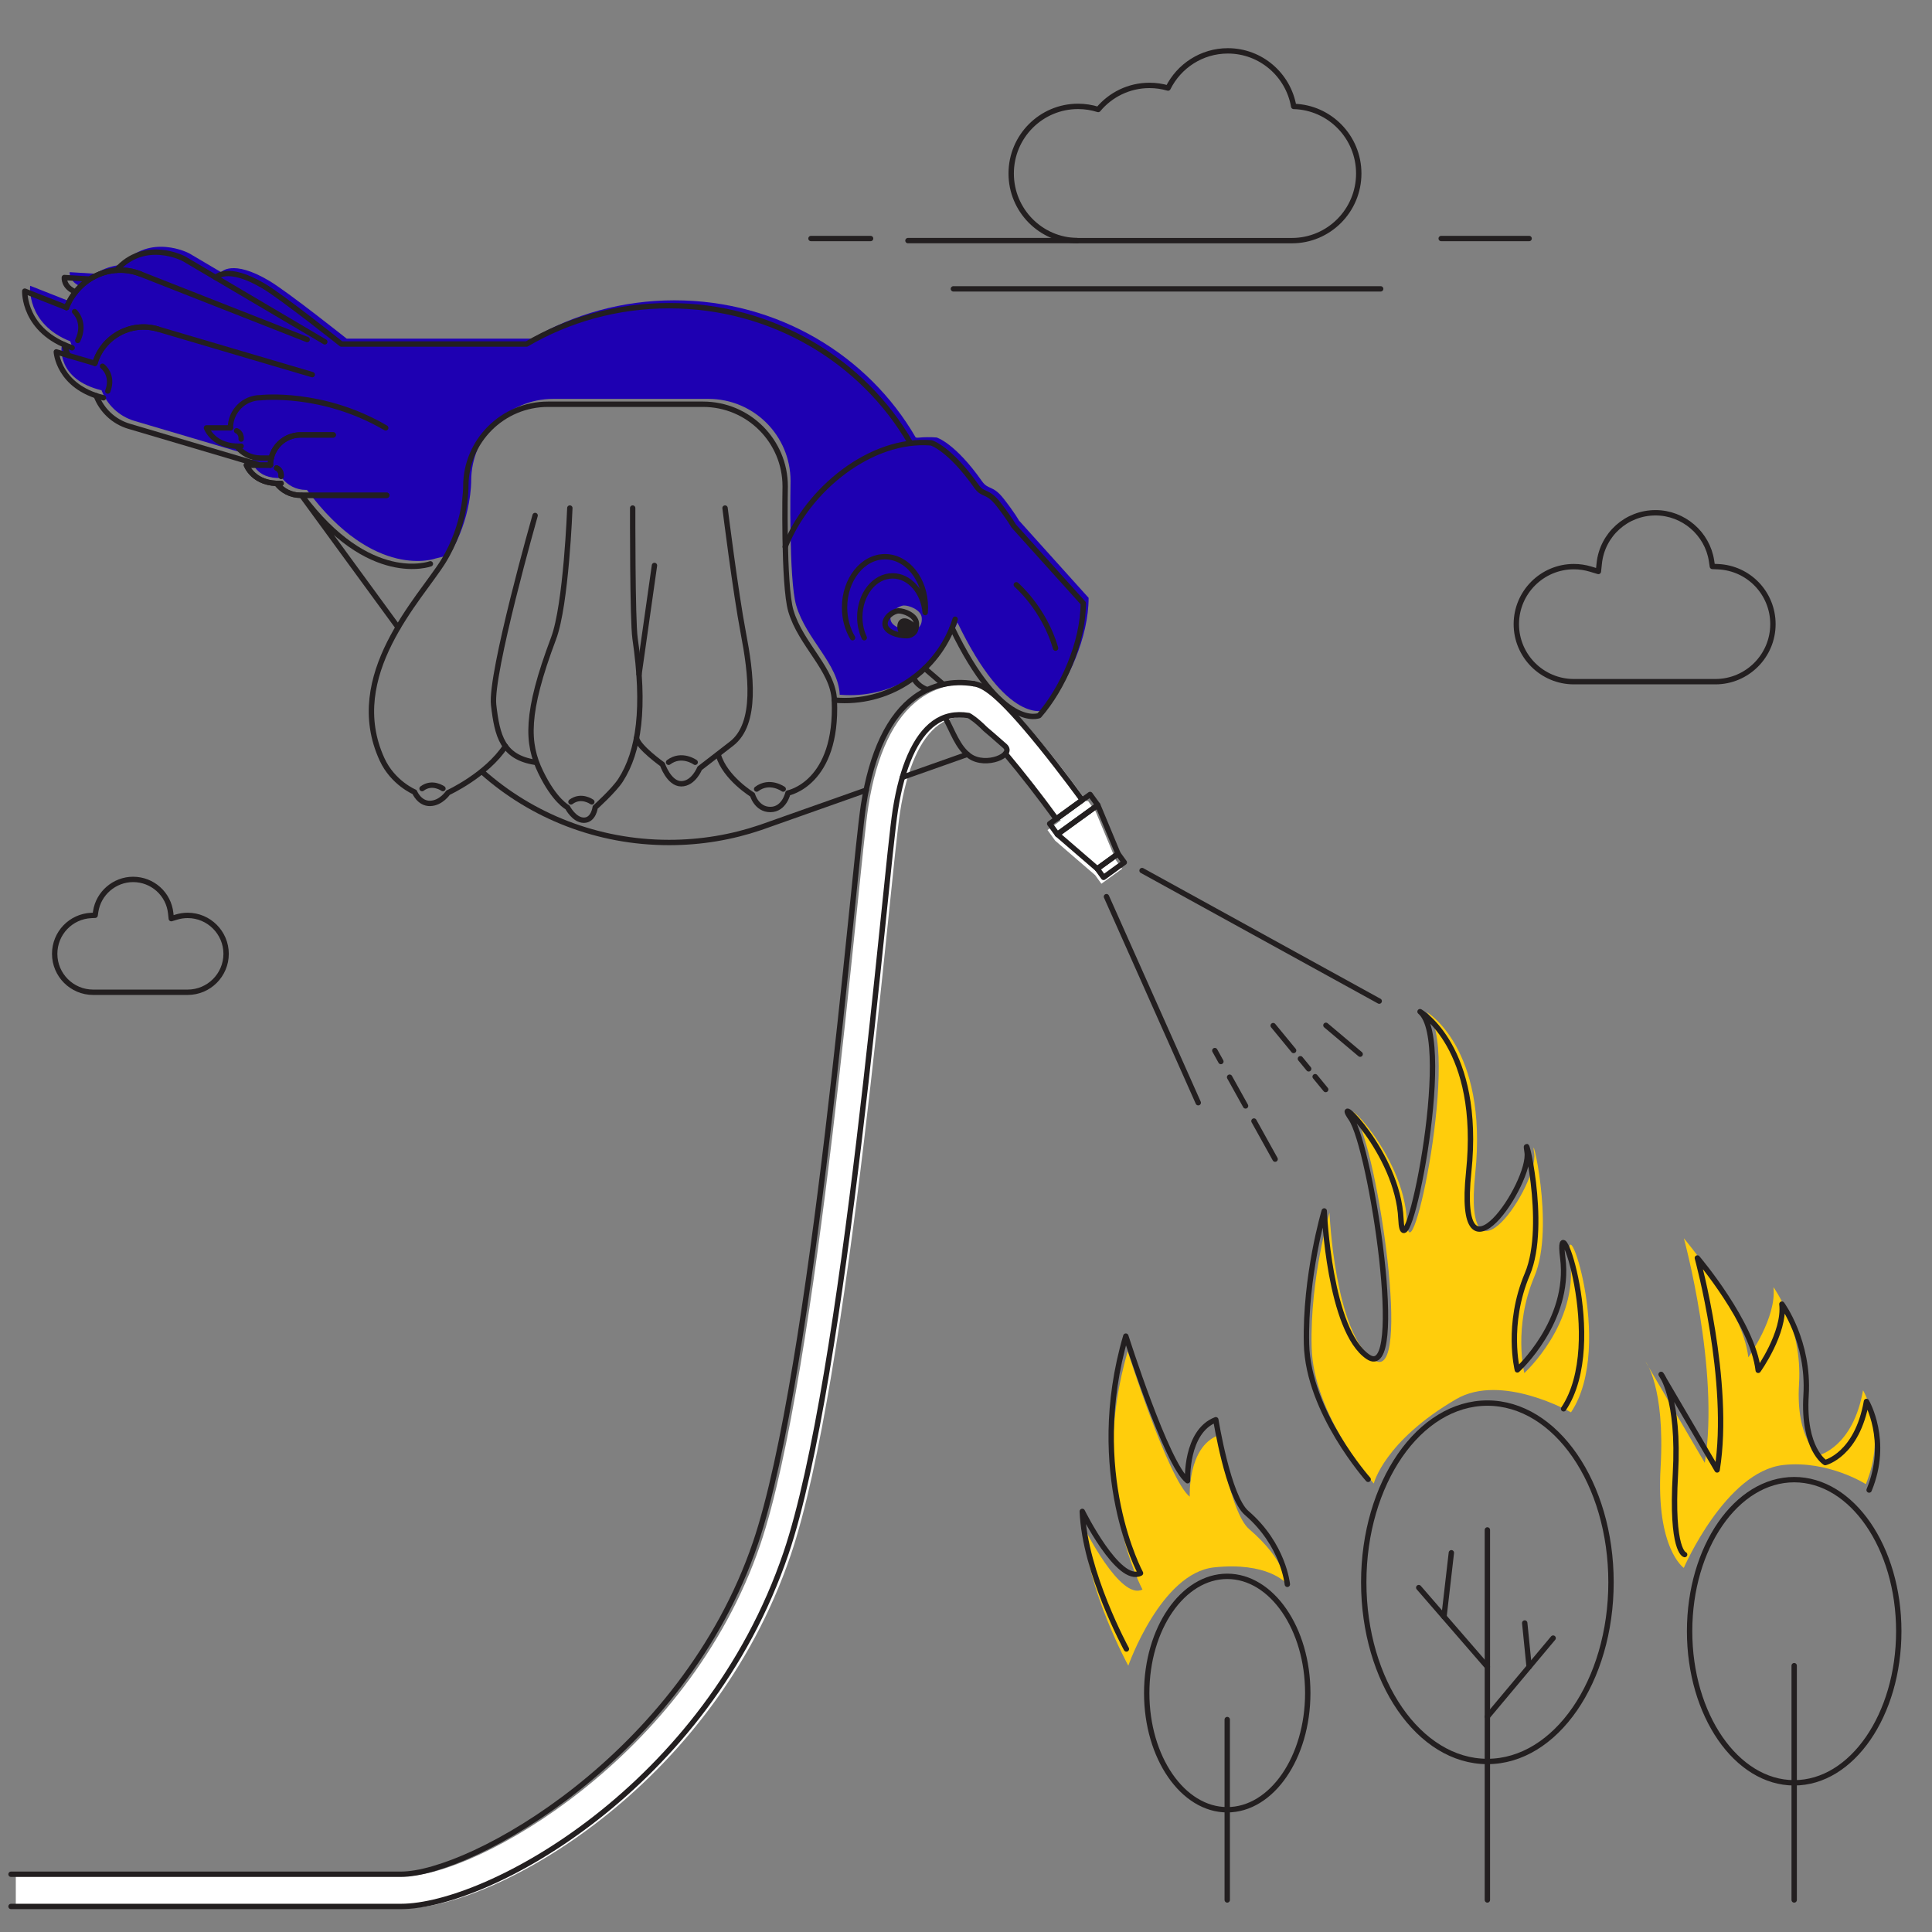 <?xml version="1.0" encoding="UTF-8"?><svg id="Layer_2" xmlns="http://www.w3.org/2000/svg" viewBox="0 0 720 720"><rect x="0" y="0" width="720" height="720" fill="#808080" stroke="none"/><defs><style>.cls-1{fill:#fff;}.cls-2{fill:#ffcd0c;}.cls-3{fill:#231f20;}.cls-4{fill:#1e00b2;}.cls-5{fill:none;stroke:#231f20;stroke-linecap:round;stroke-linejoin:round;stroke-width:2px;}</style></defs><path class="cls-1" d="M5.889,699.133H151.201c25.903,0,105.074-43.864,132.138-123.512,21.614-63.61,36.683-252.05,40.238-274.874,3.076-19.745,9.549-33.317,19.238-40.341,6.271-4.546,13.841-6.256,21.895-4.939,3.443,.562,8.488,2.857,24.868,23.096,8.164,10.087,15.239,19.842,15.536,20.252l-9.719,7.039c-6.003-8.287-12.902-17.154-19.732-24.928l-.201-2.85c-2.091-1.997-6.526-5.75-6.526-5.75-3.276-3.3-5.63-4.787-6.165-5.016l.005-.001c-4.961-.809-9.189,.109-12.919,2.812-6.907,5.006-11.894,16.234-14.423,32.471-3.756,24.107-18.654,211.908-40.734,276.889-29.684,87.356-111.142,131.65-143.5,131.65H5.889"/><polygon class="cls-1" points="415.85 320.53 408.303 302.396 405.433 298.433 390.376 309.338 393.246 313.301 408.122 326.127 410.453 329.345 418.181 323.748 415.85 320.53"/><path class="cls-4" d="M379.746,193.985s-1.428-2.649-5.624-8.032c-4.196-5.383-5.762-3.197-8.18-6.638-10.027-14.272-16.872-16.272-16.872-16.272-2.346-.194-4.702-.16-7.052,.082l-.753-.082c-17.649-30.51-51.303-51.125-89.916-51.125-19.43,0-37.605,5.22-53.116,14.294v-.004h-69.028s-21.882-17.418-28.91-21.583c-13.779-8.167-17.891-3.198-17.891-3.198l-1.938-1.143-9.965-5.878s-14.592-7.738-25.165,4.326l-0-.004c-3.484,.255-6.862,1.395-9.827,3.282h-.01l-9.52-.58s-.47,3.41,4.15,5.39c-1.369,1.709-2.508,3.657-3.358,5.805l-15.541-6.128s-1.547,14.189,14.937,20.696c0,0,.662,1.996,1.289,3.272l-4.476-1.331s-1.973,12.215,14.862,16.324c2.025,5.316,6.4,9.667,12.276,11.406l48.083,14.232-4.37,.234s.938,7.304,11.246,6.805v.005c2.055,2.693,5.289,4.439,8.938,4.439h.364c25.246,34.04,48.01,25.537,48.01,25.537l5.017-1.237c8.408-13.76,8.187-27.621,8.187-27.621v-0c0-16.902,13.702-30.604,30.604-30.604h57.813c16.902,0,30.604,13.702,30.604,30.604v0s-.733,36.673,2.116,46.394c3.701,12.627,15.716,21.748,16.206,33.254,1.259,.11,2.533,.167,3.82,.167,17.863,0,33.191-10.857,39.744-26.332l.309-.749c18.559,38.59,32.442,32.687,32.442,32.687,8.867-10.121,16.436-27.371,16.436-41.883l-25.942-28.812Zm-40.319,40.903c-2.605,.003-7.203-1.262-7.564-4.038-.361-2.776,3.019-5.122,4.959-5.196,1.94-.074,6.444,1.584,6.686,4.579,.242,2.995-1.476,4.653-4.081,4.655Z"/><path class="cls-3" d="M341.03,233.844s-2.605-2.94-4.545-2.33-1.053,5.094,.942,5.373,4.268-1.434,3.603-3.043Z"/><g><g><path class="cls-5" d="M482.126,39.66c-2.037-11.761-12.242-20.706-24.536-20.706-9.765,0-18.213,5.645-22.298,13.86-2.195-.635-4.512-.983-6.909-.983-7.679,0-14.542,3.49-19.111,8.976-2.375-.753-4.899-1.163-7.521-1.163-13.757,0-24.911,11.202-24.911,25.018,0,13.707,10.981,24.837,24.592,25.01v.008h80.022c13.758,0,24.912-11.202,24.912-25.018,0-13.589-10.793-24.641-24.239-25Z"/><line class="cls-5" x1="401.431" y1="89.67" x2="338.368" y2="89.67"/><line class="cls-5" x1="324.446" y1="88.89" x2="302.232" y2="88.89"/><line class="cls-5" x1="514.538" y1="107.65" x2="355.301" y2="107.65"/><line class="cls-5" x1="537.09" y1="88.89" x2="569.857" y2="88.89"/></g><path class="cls-5" d="M49.599,327.734c-6.92,0-12.912,5.151-13.938,11.983l-.207,1.382-1.397,.062c-7.671,.338-13.679,6.621-13.679,14.305,0,7.897,6.424,14.321,14.321,14.321h35.243c7.897,0,14.321-6.425,14.321-14.321s-6.424-14.321-14.321-14.321c-1.408,0-2.804,.206-4.148,.612l-1.961,.593-.218-2.037c-.767-7.171-6.792-12.578-14.014-12.578Z"/><path class="cls-5" d="M596.001,209.92l-.327,3.05-2.936-.887c-2.013-.608-4.102-.917-6.21-.917-11.821-0-21.437,9.617-21.437,21.437-0,11.821,9.617,21.437,21.437,21.437l52.755,0c11.821,0,21.437-9.617,21.437-21.437,0-11.501-8.995-20.907-20.477-21.413l-2.091-.092-.311-2.069c-1.536-10.226-10.506-17.937-20.864-17.937-10.811-0-19.829,8.094-20.978,18.828Z"/><g><path class="cls-2" d="M511.974,552.856s-22.562-25.301-23.172-50.912,6.668-50.003,6.668-50.003c0,0,1.869,45.125,16.504,54.881,14.635,9.757,1.14-78.663-6.443-89.639s17.69,12.806,18.774,37.807c1.084,25.001,20.597-66.932,7.182-77.981,0,0,23.172,13.343,18.294,60.297-4.878,46.954,23.782,3.875,21.953-7.514-1.829-11.389,8.096,27.028,.084,45.931-8.011,18.904-3.743,35.978-3.743,35.978,0,0,20.123-18.294,17.074-42.076-3.049-23.782,17.093,31.709,.315,56.711,0,0-25.844-14.818-42.814-4.905-26.831,15.674-30.676,31.425-30.676,31.425Z"/><path class="cls-2" d="M420.482,620.748s-15.635-28.606-16.516-51.508c0,0,13.555,27.396,21.801,23.122,0,0-20.48-37.583-5.505-88.745,0,0,15.195,47.957,23.122,54.147,0,0-.881-18.397,10.57-22.839,0,0,4.645,28.956,11.518,34.877,13.9,11.973,13.651,20.056,13.651,20.056,0,0-6.822-7.855-26.665-5.747-19.843,2.108-31.977,36.637-31.977,36.637Z"/><path class="cls-2" d="M627.502,584.308s-10.385-7.065-8.651-37.418-5.637-39.459-5.637-39.459l22.114,37.731c5.637-34.695-7.805-83.694-7.805-83.694,0,0,21.862,25.72,24.03,44.365,0,0,10.659-14.879,9.358-26.153,0,0,10.84,14.743,9.54,35.99-1.301,21.247,7.553,26.587,7.553,26.587,0,0,12.575-3.035,16.296-24.142,0,0,9.137,15.47,1.049,34.983,0,0-14.051-8.972-30.719-7.142-21.518,2.363-37.128,38.353-37.128,38.353Z"/></g><g><g><path class="cls-5" d="M487.365,630.949c0,24.022-13.435,43.493-30.01,43.493-16.573,0-30.008-19.472-30.008-43.493s13.435-43.495,30.008-43.495c16.575,0,30.01,19.474,30.01,43.495Z"/><line class="cls-5" x1="457.355" y1="640.834" x2="457.355" y2="708.053"/></g><g><path class="cls-5" d="M600.376,589.67c0,36.882-20.628,66.78-46.074,66.78-25.448,0-46.076-29.898-46.076-66.78,0-36.882,20.628-66.782,46.076-66.782,25.446,0,46.074,29.9,46.074,66.782Z"/><line class="cls-5" x1="554.302" y1="570.161" x2="554.302" y2="708.053"/><line class="cls-5" x1="554.301" y1="621.167" x2="528.727" y2="591.655"/><line class="cls-5" x1="538.131" y1="602.507" x2="540.882" y2="578.669"/><line class="cls-5" x1="554.301" y1="639.747" x2="578.809" y2="610.474"/><line class="cls-5" x1="569.857" y1="621.167" x2="568.221" y2="604.846"/></g><path class="cls-5" d="M509.863,551.31s-22.364-25.078-22.968-50.464c-.604-25.386,6.609-49.563,6.609-49.563,0,0,1.853,44.728,16.359,54.399s1.13-77.972-6.386-88.851c-7.516-10.88,17.535,12.693,18.609,37.475,1.074,24.782,20.416-66.344,7.119-77.295,0,0,22.968,13.226,18.133,59.767-4.835,46.541,23.573,3.841,21.76-7.448s8.024,26.79,.083,45.527c-7.941,18.737-3.71,35.661-3.71,35.661,0,0,19.946-18.133,16.924-41.706-3.022-23.573,16.943,31.43,.312,56.212"/><path class="cls-5" d="M419.777,614.525s-15.564-28.475-16.44-51.273c0,0,13.493,27.271,21.701,23.017,0,0-20.386-37.411-5.48-88.34,0,0,15.125,47.738,23.017,53.9,0,0-.877-18.313,10.522-22.735,0,0,4.624,28.824,11.466,34.718,13.836,11.918,15.191,26.622,15.191,26.622"/><g><g><path class="cls-5" d="M707.617,607.91c0,31.2-17.45,56.49-38.977,56.49-21.525,0-38.975-25.29-38.975-56.49s17.45-56.492,38.975-56.492c21.527,0,38.977,25.293,38.977,56.492Z"/><line class="cls-5" x1="668.64" y1="620.748" x2="668.64" y2="708.053"/></g><path class="cls-5" d="M627.814,579.347s-5.082-1.268-3.445-29.915c1.637-28.647-5.32-37.241-5.32-37.241l20.871,35.61c5.32-32.745-7.366-78.989-7.366-78.989,0,0,20.633,24.274,22.679,41.871,0,0,10.06-14.043,8.832-24.683,0,0,10.231,13.914,9.003,33.967-1.228,20.053,7.128,25.092,7.128,25.092,0,0,11.868-2.865,15.38-22.785,0,0,8.624,14.601,.99,33.016"/></g></g><g><g><path class="cls-5" d="M116.371,139.615l-57.53-16.972c-10.003-2.961-20.511,2.748-23.472,12.751"/><path class="cls-5" d="M58.841,122.643c-10.003-2.961-20.511,2.748-23.472,12.751"/><path class="cls-5" d="M35.844,147.459c2.025,5.316,6.4,9.667,12.276,11.406l48.083,14.232"/><path class="cls-5" d="M35.369,135.393l-14.387-4.259s.734,13.007,17.57,17.116"/><path class="cls-5" d="M38.207,136.492s4.258,3.191,1.968,9.242"/></g><g><path class="cls-5" d="M114.473,126.541l-62.154-24.441c-10.805-4.261-23.138,1.347-27.546,12.526"/><path class="cls-5" d="M52.319,102.1c-10.805-4.261-23.138,1.347-27.546,12.526"/><path class="cls-5" d="M23.96,128.464c.368,1.385,.87,2.726,1.497,4.001"/><path class="cls-5" d="M24.773,114.626l-15.542-6.129s-.629,14.937,17.655,21.109"/><path class="cls-5" d="M27.81,116.131s4.385,4.021,1.164,10.74"/></g><path class="cls-5" d="M362.933,254.812c3.443,.562,8.488,2.857,24.868,23.096,8.164,10.087,15.239,19.842,15.536,20.252l-9.719,7.039c-6.003-8.287-12.902-17.154-18.926-24.317"/><g><g><rect class="cls-5" x="390.849" y="301.053" width="18.591" height="4.894" transform="translate(-101.956 292.411) rotate(-35.914)"/><polygon class="cls-5" points="416.656 318.163 408.927 323.76 394.052 310.934 409.108 300.029 416.656 318.163"/><rect class="cls-5" x="409.186" y="320.584" width="9.542" height="3.974" transform="translate(-110.516 304.138) rotate(-35.914)"/></g><line class="cls-5" x1="425.611" y1="324.434" x2="513.994" y2="373.086"/><line class="cls-5" x1="412.345" y1="334.155" x2="446.55" y2="410.949"/><line class="cls-5" x1="494.134" y1="382.105" x2="506.891" y2="392.857"/><g><line class="cls-5" x1="452.73" y1="391.523" x2="454.992" y2="395.596"/><line class="cls-5" x1="458.236" y1="401.435" x2="464.182" y2="412.138"/><line class="cls-5" x1="467.314" y1="417.777" x2="475.202" y2="431.975"/></g><g><line class="cls-5" x1="474.476" y1="382.22" x2="482.088" y2="391.482"/><line class="cls-5" x1="484.622" y1="394.566" x2="487.709" y2="398.322"/><line class="cls-5" x1="490.114" y1="401.248" x2="494.047" y2="406.034"/></g></g><path class="cls-5" d="M355.96,230.762c-5.462,17.561-21.843,30.312-41.202,30.312-1.287,0-2.561-.056-3.82-.167"/><path class="cls-5" d="M378.744,217.933s10.391,8.865,14.632,23.61"/><path class="cls-5" d="M354.811,233.993c18.559,38.59,32.442,32.687,32.442,32.687,8.867-10.121,16.436-27.371,16.436-41.883l-25.942-28.812s-1.428-2.649-5.624-8.032-5.762-3.197-8.18-6.638c-10.027-14.272-16.872-16.272-16.872-16.272-22.502-1.866-46.05,17.341-54.455,38.692"/><path class="cls-5" d="M322.805,294.449l-39.39,13.932c-10.664,3.624-22.128,5.595-34.066,5.595-26.811,0-51.23-9.939-69.562-26.227"/><line class="cls-5" x1="360.525" y1="281.109" x2="336.3" y2="289.677"/><g><path class="cls-5" d="M322.08,237.66c-1.049-2.265-1.659-4.89-1.659-7.7,0-8.48,5.472-15.354,12.223-15.354,6.299,0,11.482,5.988,12.147,13.678,.049-.622,.076-1.252,.076-1.891,0-10.45-6.743-18.921-15.062-18.921s-15.062,8.471-15.062,18.921c0,4.227,1.117,8.117,2.982,11.267"/><path class="cls-5" d="M334.822,227.653c1.94-.074,6.444,1.584,6.686,4.579s-1.476,4.653-4.081,4.655-7.203-1.262-7.564-4.038,3.019-5.122,4.959-5.196Z"/><path class="cls-5" d="M341.03,233.844s-2.605-2.94-4.545-2.33-1.053,5.094,.942,5.373,4.268-1.434,3.603-3.043Z"/></g><path class="cls-5" d="M160.391,210.118s-22.764,8.503-48.01-25.537l35.942,49.194"/><path class="cls-5" d="M291.883,294.059s-5.048-3.66-9.904,0"/><path class="cls-5" d="M259.072,284.08s-5.048-3.66-9.904,0"/><path class="cls-5" d="M220.558,298.839s-3.963-2.874-7.775,0"/><path class="cls-5" d="M235.78,189.337s-.091,41.865,.887,48.588c3.769,25.9,1.499,42.116-5.397,52.834-2.439,3.79-9.457,10.103-9.457,10.103,0,0-.581,4.81-4.212,4.81s-6.126-4.81-6.126-4.81c0,0-4.791-2.402-9.974-13.114s-5.746-21.837,4.793-49.824c4.735-12.575,6.068-48.588,6.068-48.588"/><path class="cls-5" d="M270.201,189.337s3.909,31.372,6.803,46.502,5.317,33.803-4.397,41.319c-9.714,7.515-11.86,9.168-11.86,9.168,0,0-2.301,5.764-6.873,5.764s-7.014-7.231-7.014-7.231c0,0-8.92-6.339-9.644-9.792"/><line class="cls-5" x1="243.899" y1="210.728" x2="238.143" y2="251.277"/><path class="cls-5" d="M199.423,192.106s-16.81,59.058-15.462,70.605,3.269,19.453,15.462,21.369"/><path class="cls-5" d="M188.357,278.114c-7.075,10.741-21.386,17.301-21.386,17.301,0,0-2.576,3.882-6.651,3.993s-5.815-4.236-5.815-4.236c0,0-8.074-3.354-12.125-12.173-14.343-31.226,14.256-59.966,22.85-73.822,8.594-13.857,8.366-27.918,8.366-27.918v-0c0-16.902,13.702-30.604,30.604-30.604h57.813c16.902,0,30.604,13.702,30.604,30.604v0s-.733,36.673,2.116,46.394c3.701,12.627,15.716,21.748,16.206,33.254,1.327,31.182-17.295,34.621-17.295,34.621,0,0-1.33,6.152-6.568,6.152-5.154,0-6.652-5.5-6.652-5.5,0,0-10.231-6.242-12.722-14.837"/><path class="cls-5" d="M124.184,162.083h-12.166c-6.212,0-11.249,5.036-11.249,11.249"/><path class="cls-5" d="M103.079,180.142c2.055,2.693,5.289,4.439,8.938,4.439h32.093"/><path class="cls-5" d="M100.769,173.332h-8.936s2.618,7.304,12.926,6.805"/><path class="cls-5" d="M103.079,174.401s1.864,.692,1.685,3.103"/><g><path class="cls-5" d="M124.184,162.083h-12.166c-6.212,0-11.249,5.036-11.249,11.249"/><path class="cls-5" d="M103.079,180.142c2.055,2.693,5.289,4.439,8.938,4.439h32.093"/><path class="cls-5" d="M100.769,173.332h-8.936s2.618,7.304,12.926,6.805"/><path class="cls-5" d="M103.079,174.401s1.864,.692,1.685,3.103"/></g><g><path class="cls-5" d="M88.187,166.273c2.055,2.693,5.289,4.439,8.938,4.439h3.956"/><path class="cls-5" d="M85.876,159.463h-8.936s2.618,7.304,12.926,6.805"/><path class="cls-5" d="M88.187,160.532s1.864,.692,1.685,3.103"/><path class="cls-5" d="M143.746,159.463c-23.759-13.911-46.621-11.249-46.621-11.249-6.212,0-11.249,5.036-11.249,11.249"/></g><g><path class="cls-5" d="M33.507,104.005l-9.528-.577s-.472,3.412,4.157,5.393"/><path class="cls-5" d="M121.042,127.399l-42.575-25.114-9.965-5.878s-14.592-7.738-25.165,4.326"/></g><path class="cls-5" d="M80.405,103.428s4.112-4.969,17.891,3.198c7.028,4.165,28.91,21.583,28.91,21.583h69.028v.004c15.511-9.074,33.686-14.294,53.116-14.294,38.614,0,72.267,20.615,89.916,51.125"/><path class="cls-5" d="M165.067,293.885s-3.963-2.874-7.775,0"/><path class="cls-5" d="M351.535,255.035l-6.917-5.966"/><path class="cls-5" d="M4.11,698.478H149.423c25.903,0,105.074-43.864,132.138-123.512,21.614-63.61,36.683-252.05,40.238-274.874,3.076-19.745,9.549-33.317,19.238-40.341,6.271-4.546,13.841-6.256,21.895-4.939"/><path class="cls-5" d="M352.133,267.307c2.825,4.881,4.706,11.341,9.342,14.535,5.997,4.131,16.772-.425,13.015-3.808-2.897-2.609-7.332-6.362-7.332-6.362-3.276-3.3-5.63-4.787-6.165-5.016l.005-.001c-4.961-.809-9.189,.109-12.919,2.812-6.907,5.006-11.894,16.234-14.423,32.471-3.756,24.107-18.654,211.908-40.734,276.889-29.684,87.356-111.142,131.65-143.5,131.65H4.11"/><path class="cls-5" d="M340.483,252.566s.782,2.816,5.124,4.481"/></g></g></svg>